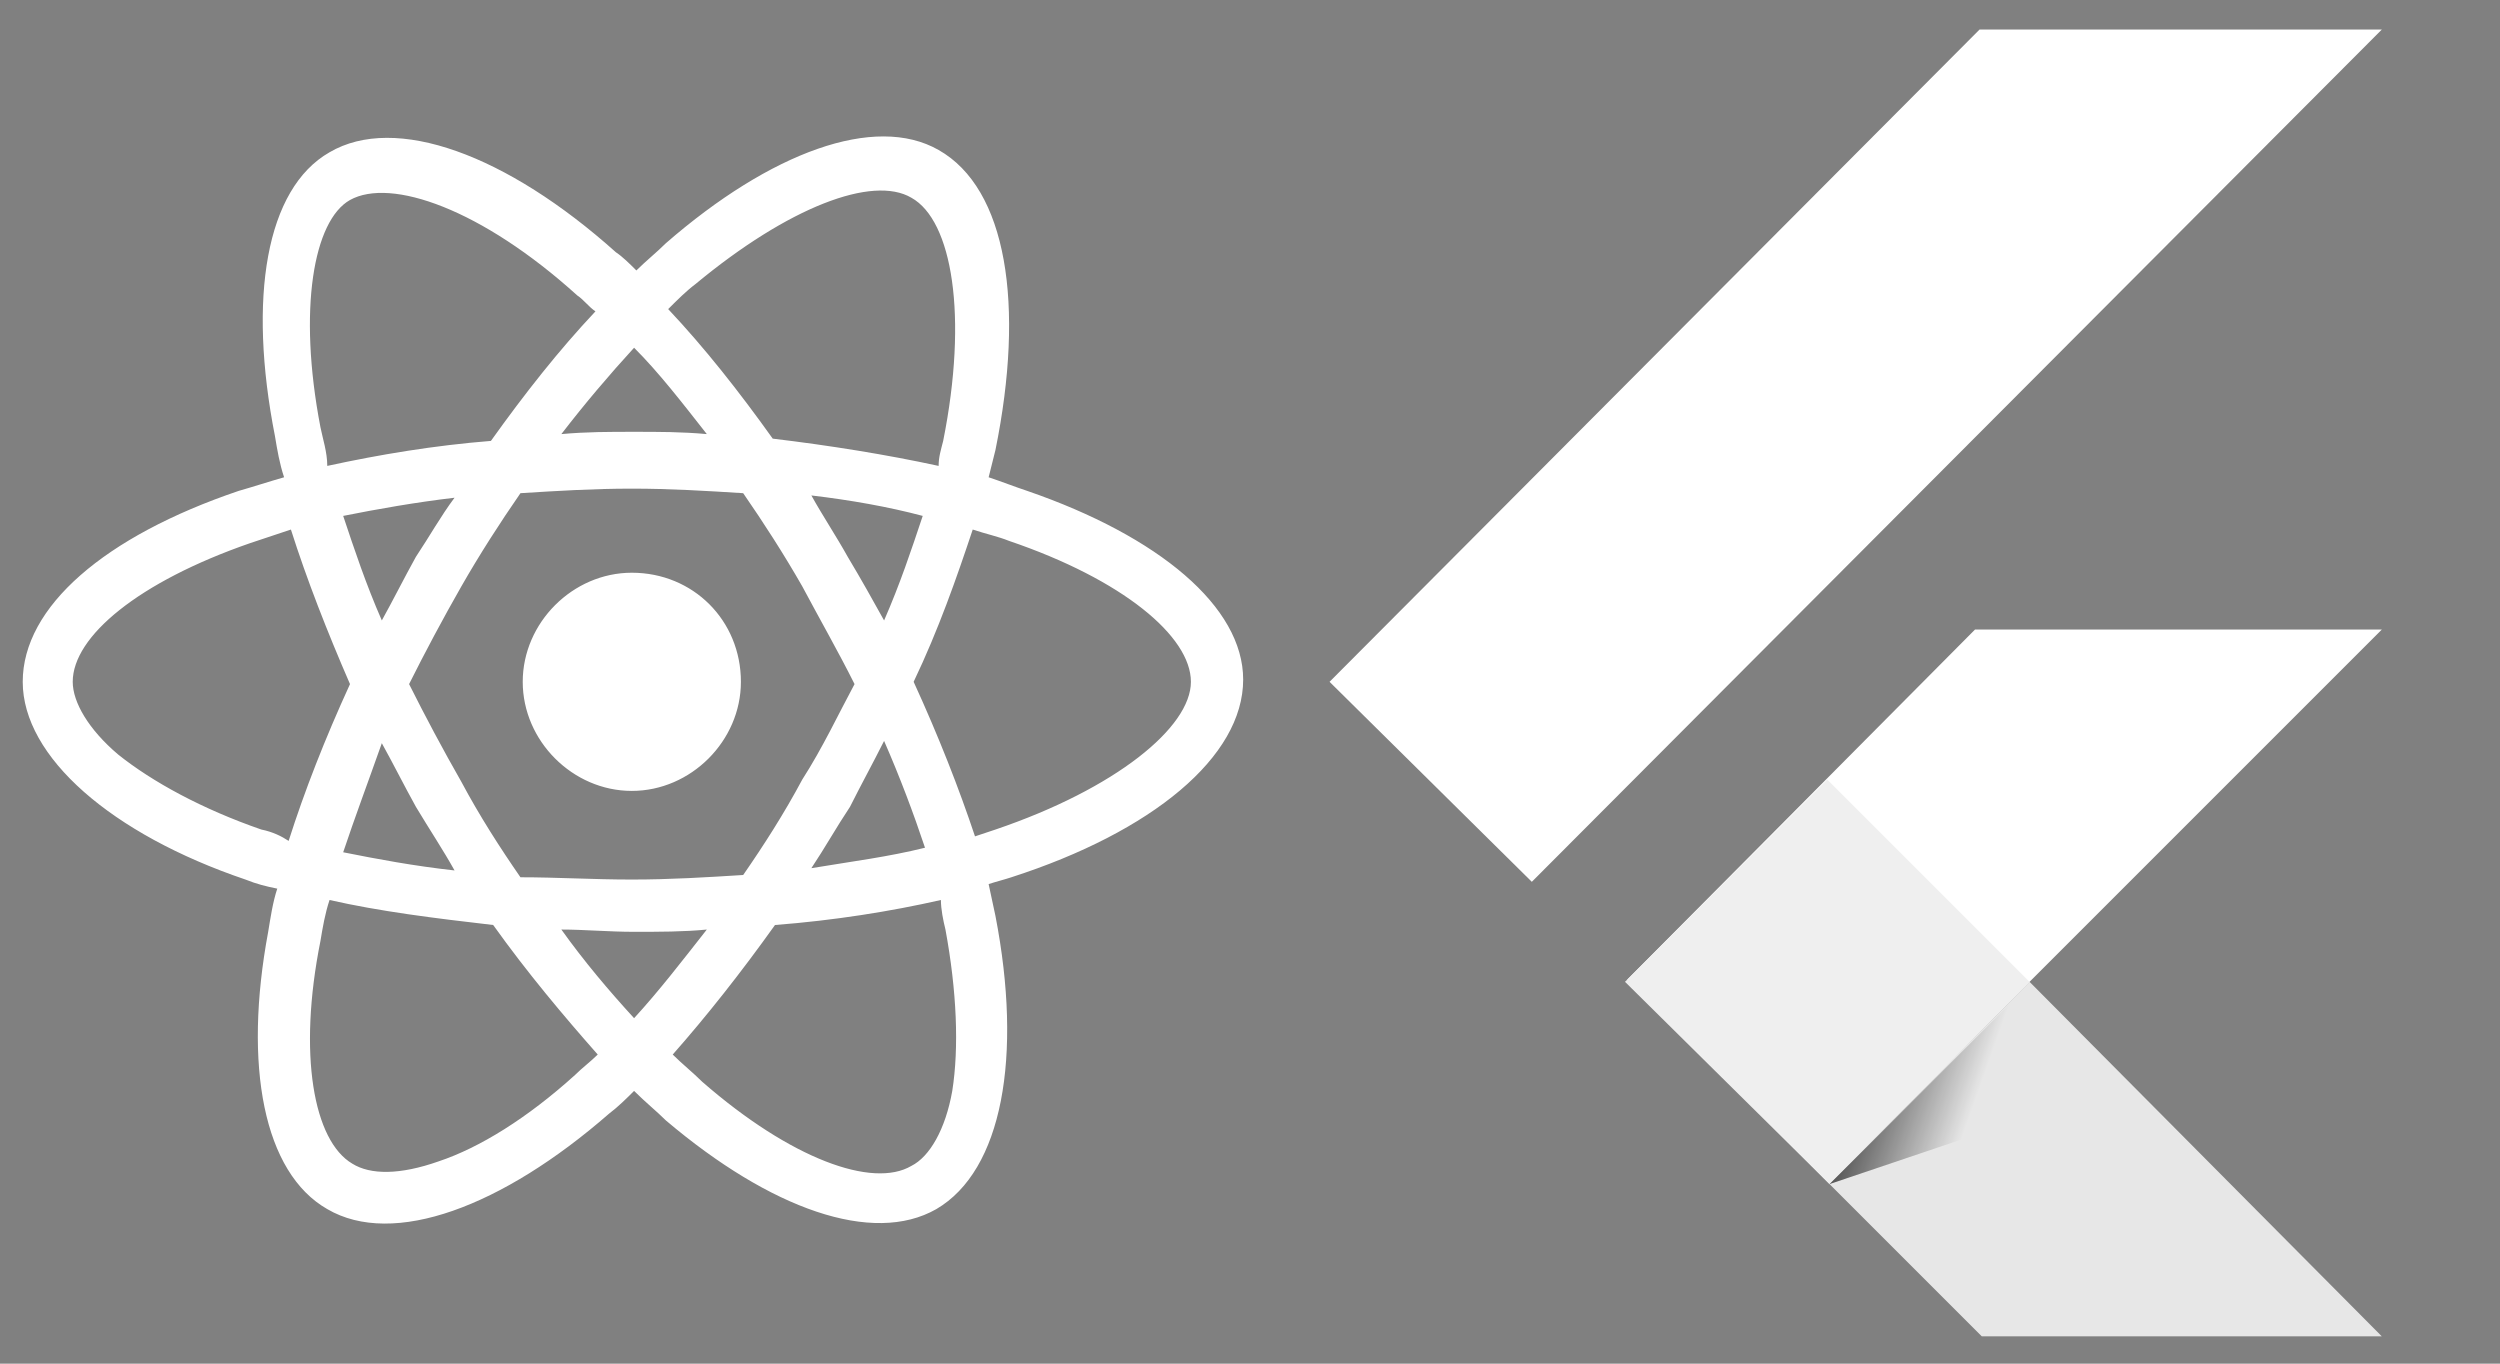 <svg xmlns="http://www.w3.org/2000/svg" xmlns:xlink="http://www.w3.org/1999/xlink" id="Layer_1" x="0px" y="0px" viewBox="0 0 110 60" style="enable-background:new 0 0 110 60;" xml:space="preserve"><rect x="0" y="0" width="110" height="60" fill="#808080" stroke="none"/><style type="text/css">	.st0{fill:#FFFFFF;}	.st1{fill:#0EC878;}	.st2{fill:#00D8FF;}	.st3{fill:#47C5FB;}	.st4{fill:#00569E;}	.st5{fill:#00B5F8;}	.st6{fill:url(#SVGID_1_);fill-opacity:0.8;}	.st7{fill:url(#SVGID_00000108307779428091928080000015203903226063356045_);fill-opacity:0.8;}	.st8{fill:#E23237;}	.st9{fill:#B52E31;}	.st10{fill:#41B883;}	.st11{fill:#35495E;}	.st12{fill:#F7DF1E;}	.st13{fill:#8CC84B;}	.st14{fill:#EF533F;}	.st15{fill:url(#SVGID_00000176747685505684103530000017455823576208063888_);}	.st16{fill:url(#SVGID_00000016772541872433038930000001138997346885208479_);}	.st17{fill:#00ACD7;}	.st18{fill:url(#SVGID_00000168098809649664522310000007666366692929168558_);}	.st19{fill:url(#SVGID_00000173124101245295119250000011999851258248747165_);}	.st20{fill:#14559A;}	.st21{fill:url(#SVGID_00000037689123139272283110000017548660692375311505_);}	.st22{fill:#3092C4;}	.st23{fill:#1969BC;}	.st24{fill:url(#SVGID_00000040546237782849436150000005184748247893009599_);}	.st25{fill:url(#SVGID_00000065754801601271805290000006531478070053506179_);}	.st26{fill:url(#SVGID_00000145749315496068174430000003293086695069616061_);}	.st27{fill:#2B74B1;}	.st28{fill:#125A9E;}	.st29{fill:url(#SVGID_00000179603708525997226420000011686759133064855203_);}	.st30{fill:url(#SVGID_00000178907202741923972970000004185185946112322996_);}	.st31{fill:#0D82CA;}	.st32{fill:url(#SVGID_00000112604791659338188880000012871543784934415245_);}	.st33{fill:#127BCA;}	.st34{fill:url(#SVGID_00000180339441190839885590000013326153678266623897_);}	.st35{fill:url(#SVGID_00000171680075068993570260000013100683551034067647_);}	.st36{fill:#05A1E6;}	.st37{fill:url(#SVGID_00000151535015287337257440000009140865768493178278_);}	.st38{fill:url(#SVGID_00000127020563640663937730000005226073057760300699_);}	.st39{fill:url(#SVGID_00000165215110555038619160000017134130330588043669_);}	.st40{fill:#079AE1;}	.st41{fill:#1E5CB3;}	.st42{fill:#1D60B5;}	.st43{fill:#175FAB;}	.st44{fill:url(#SVGID_00000075130809057647324860000002518453525341742780_);}	.st45{fill:#7DCBEC;}	.st46{fill:#5EC5ED;}	.st47{fill:url(#SVGID_00000083068033774956740510000013130857882378548900_);}	.st48{fill:url(#SVGID_00000076589674504103324150000006063361533619589770_);}	.st49{fill:url(#SVGID_00000032610280209665222280000003998921317952296879_);}	.st50{clip-path:url(#SVGID_00000113316420539282194700000018255834472163818930_);}	.st51{clip-path:url(#SVGID_00000101100746425615268630000008816780607040429997_);}	.st52{fill:#007ACC;}	.st53{fill:#E44D26;}	.st54{fill:#F16529;}	.st55{fill:#EBEBEB;}	.st56{fill:url(#SVGID_00000087385262259788847040000011337010814906194104_);}	.st57{fill:#000004;}	.st58{fill:#95BF47;}	.st59{fill:#5E8E3E;}	.st60{fill:#00749A;}	.st61{fill:#F2F2F2;}	.st62{fill:#E7E7E7;}	.st63{fill:#EFEFEF;}	.st64{fill:url(#SVGID_00000006676165507575591280000014552059345171267214_);fill-opacity:0.8;}	.st65{fill:url(#SVGID_00000024693754577338356640000013759852330718451643_);fill-opacity:0.8;}	.st66{fill:#E9E9E9;}	.st67{fill:#F0F0F0;}	.st68{fill:url(#SVGID_00000062908490777656753700000002593936392121349549_);}	.st69{fill:url(#SVGID_00000180342074879769363130000017821933414654752958_);}	.st70{fill:#E8E8E8;}	.st71{fill:url(#SVGID_00000061468185641752809710000000809950692244139142_);}	.st72{fill:#EEEEEE;}	.st73{fill:#EAEAEA;}	.st74{fill:url(#SVGID_00000130608965640320645510000011815596047289713305_);}	.st75{fill:url(#SVGID_00000058581939433170461160000017774345668826863021_);}	.st76{fill:url(#SVGID_00000165228783834756028090000005440454140897262480_);}	.st77{fill:url(#SVGID_00000035489888464270470010000003632343416586326693_);}	.st78{fill:url(#SVGID_00000176004248286081222800000008490448977893323417_);}	.st79{fill:url(#SVGID_00000124150428182086885930000017448688132953798023_);}	.st80{fill:url(#SVGID_00000100359484501583813450000006861892245606664104_);}	.st81{fill:url(#SVGID_00000163068492766388655070000005661944920001704850_);}	.st82{fill:url(#SVGID_00000130630705959075118770000006922062025197442713_);}	.st83{fill:url(#SVGID_00000018950857575113001560000004749314407218989491_);}	.st84{fill:url(#SVGID_00000179641737270012171410000000829977582442136710_);}	.st85{fill:#EDEDED;}	.st86{fill:url(#SVGID_00000145029408263401397240000010724269270786891956_);}	.st87{fill:#F6F6F6;}	.st88{fill:#F4F4F4;}	.st89{fill:url(#SVGID_00000155123930465712744890000006355919232820002732_);}	.st90{fill:url(#SVGID_00000064356282130912178650000005315694048288237983_);}	.st91{fill:url(#SVGID_00000127002178449675093050000010244280381399677865_);}	.st92{fill:#464342;}</style><g>	<path class="st0" d="M45.2,21.6c-0.6-0.2-1.1-0.4-1.7-0.6c0.1-0.4,0.2-0.8,0.3-1.2c1.3-6.4,0.5-11.5-2.5-13.2  c-2.8-1.6-7.4,0.1-12,4.1c-0.4,0.4-0.9,0.8-1.3,1.2c-0.3-0.3-0.6-0.6-0.9-0.8c-4.8-4.3-9.7-6.1-12.6-4.4c-2.8,1.6-3.6,6.4-2.4,12.5  c0.1,0.6,0.2,1.2,0.4,1.8c-0.7,0.2-1.3,0.4-2,0.6C4.6,23.6,1,26.7,1,30c0,3.3,3.9,6.7,9.8,8.7c0.5,0.2,0.9,0.3,1.4,0.4  c-0.2,0.6-0.3,1.3-0.4,1.9c-1.1,5.9-0.2,10.6,2.6,12.2c2.9,1.7,7.7-0.1,12.4-4.2c0.4-0.3,0.8-0.7,1.1-1c0.5,0.5,1,0.9,1.4,1.3  c4.6,3.9,9.1,5.5,11.9,3.9c2.9-1.7,3.8-6.7,2.6-12.9c-0.1-0.5-0.2-0.9-0.3-1.4c0.3-0.1,0.7-0.2,1-0.3c6.2-2,10.2-5.3,10.2-8.7  C54.7,26.7,51,23.6,45.2,21.6L45.2,21.6z M43.8,36.5c-0.3,0.1-0.6,0.2-0.9,0.3c-0.7-2.1-1.6-4.4-2.7-6.8c1.1-2.3,1.9-4.6,2.6-6.7  c0.6,0.2,1.1,0.3,1.6,0.5c5,1.7,8,4.2,8,6.2C52.4,32,49.1,34.7,43.8,36.5z M41.6,40.9c0.5,2.7,0.6,5.2,0.3,7.1  c-0.3,1.7-1,2.9-1.8,3.3c-1.7,1-5.3-0.3-9.2-3.7c-0.4-0.4-0.9-0.8-1.3-1.2c1.5-1.7,3-3.6,4.5-5.7c2.6-0.2,5.1-0.6,7.3-1.1  C41.4,40,41.5,40.5,41.6,40.9z M19.3,51.1c-1.7,0.6-3,0.6-3.8,0.1c-1.7-1-2.4-4.8-1.4-9.8c0.1-0.6,0.2-1.2,0.4-1.8  c2.2,0.5,4.6,0.8,7.2,1.1c1.5,2.1,3.1,4,4.6,5.7c-0.3,0.3-0.7,0.6-1,0.9C23.2,49.2,21.1,50.5,19.3,51.1z M11.5,36.5  c-2.6-0.9-4.8-2.1-6.3-3.3c-1.3-1.1-2-2.3-2-3.2c0-2,2.9-4.4,7.8-6.1c0.6-0.2,1.2-0.4,1.8-0.6c0.7,2.2,1.6,4.5,2.6,6.8  c-1.1,2.4-2,4.7-2.7,6.9C12.4,36.8,12,36.6,11.5,36.5L11.5,36.5z M14.1,18.8c-1-5.2-0.3-9.1,1.3-10c1.8-1,5.8,0.4,10,4.2  c0.3,0.2,0.5,0.5,0.8,0.7c-1.6,1.7-3.1,3.6-4.6,5.7c-2.5,0.2-4.9,0.6-7.2,1.1C14.4,19.9,14.2,19.3,14.1,18.8z M37.3,24.5  c-0.5-0.9-1.1-1.8-1.6-2.7c1.7,0.2,3.4,0.5,4.9,0.9c-0.5,1.5-1,3-1.7,4.6C38.4,26.4,37.9,25.5,37.3,24.5z M27.9,15.3  c1.1,1.1,2.1,2.4,3.2,3.8c-1.1-0.1-2.1-0.1-3.2-0.1c-1.1,0-2.1,0-3.2,0.1C25.7,17.8,26.8,16.5,27.9,15.3z M18.3,24.5  c-0.5,0.9-1,1.9-1.5,2.8c-0.7-1.6-1.2-3.1-1.7-4.6c1.5-0.3,3.2-0.6,4.9-0.8C19.4,22.7,18.9,23.6,18.3,24.5L18.3,24.5z M20,38.3  c-1.8-0.2-3.4-0.5-4.9-0.8c0.5-1.5,1.1-3.1,1.7-4.8c0.5,0.9,1,1.9,1.5,2.8l0,0C18.9,36.5,19.5,37.4,20,38.3L20,38.3z M27.9,44.8  c-1.1-1.2-2.2-2.5-3.2-3.9c1,0,2.1,0.1,3.2,0.1c1.1,0,2.2,0,3.2-0.1C30,42.3,29,43.6,27.9,44.8z M38.9,32.6  c0.7,1.6,1.3,3.2,1.8,4.7c-1.6,0.4-3.2,0.6-5,0.9c0.6-0.9,1.1-1.8,1.7-2.7C37.9,34.5,38.4,33.6,38.9,32.6L38.9,32.6z M35.3,34.3  c-0.8,1.5-1.7,2.9-2.6,4.2c-1.6,0.1-3.2,0.2-4.9,0.2c-1.7,0-3.3-0.1-4.9-0.1c-0.9-1.3-1.8-2.7-2.6-4.2l0,0  c-0.8-1.4-1.6-2.9-2.3-4.3c0.7-1.4,1.5-2.9,2.3-4.3l0,0c0.8-1.4,1.7-2.8,2.6-4.1c1.6-0.1,3.2-0.2,4.9-0.2c1.7,0,3.3,0.1,4.9,0.2  c0.9,1.3,1.8,2.7,2.6,4.1c0.8,1.5,1.6,2.9,2.3,4.3C36.9,31.4,36.2,32.9,35.3,34.3L35.3,34.3z M40.1,8.7c1.8,1,2.5,5.2,1.4,10.7  c-0.1,0.4-0.2,0.7-0.2,1.1C39,20,36.5,19.6,34,19.3c-1.5-2.1-3-4-4.6-5.7c0.4-0.4,0.8-0.8,1.2-1.1C34.7,9.1,38.4,7.7,40.1,8.7  L40.1,8.7z M27.8,25.2c2.7,0,4.8,2.1,4.8,4.8c0,2.6-2.2,4.8-4.8,4.8S23,32.6,23,30S25.2,25.2,27.8,25.2z"></path></g><g>	<polygon class="st0" points="87.1,1.3 58.5,30 67.4,38.8 104.8,1.3  "></polygon>	<polygon class="st0" points="86.9,27.7 71.6,43.1 80.5,52.1 89.3,43.2 104.8,27.7  "></polygon>	<polygon class="st62" points="80.5,52.1 87.2,58.8 104.8,58.8 89.3,43.2  "></polygon>	<polygon class="st63" points="71.5,43.2 80.4,34.3 89.3,43.2 80.5,52.1  "></polygon>			<linearGradient id="SVGID_1_" gradientUnits="userSpaceOnUse" x1="944.462" y1="-7376.9" x2="944.592" y2="-7376.854" gradientTransform="matrix(44.59 0 0 44.59 -42032.902 328982.625)">		<stop offset="0" style="stop-color:#000000"></stop>		<stop offset="1" style="stop-color:#000000;stop-opacity:0"></stop>	</linearGradient>	<polygon class="st6" points="80.5,52.1 87.9,49.6 88.6,44  "></polygon></g></svg>